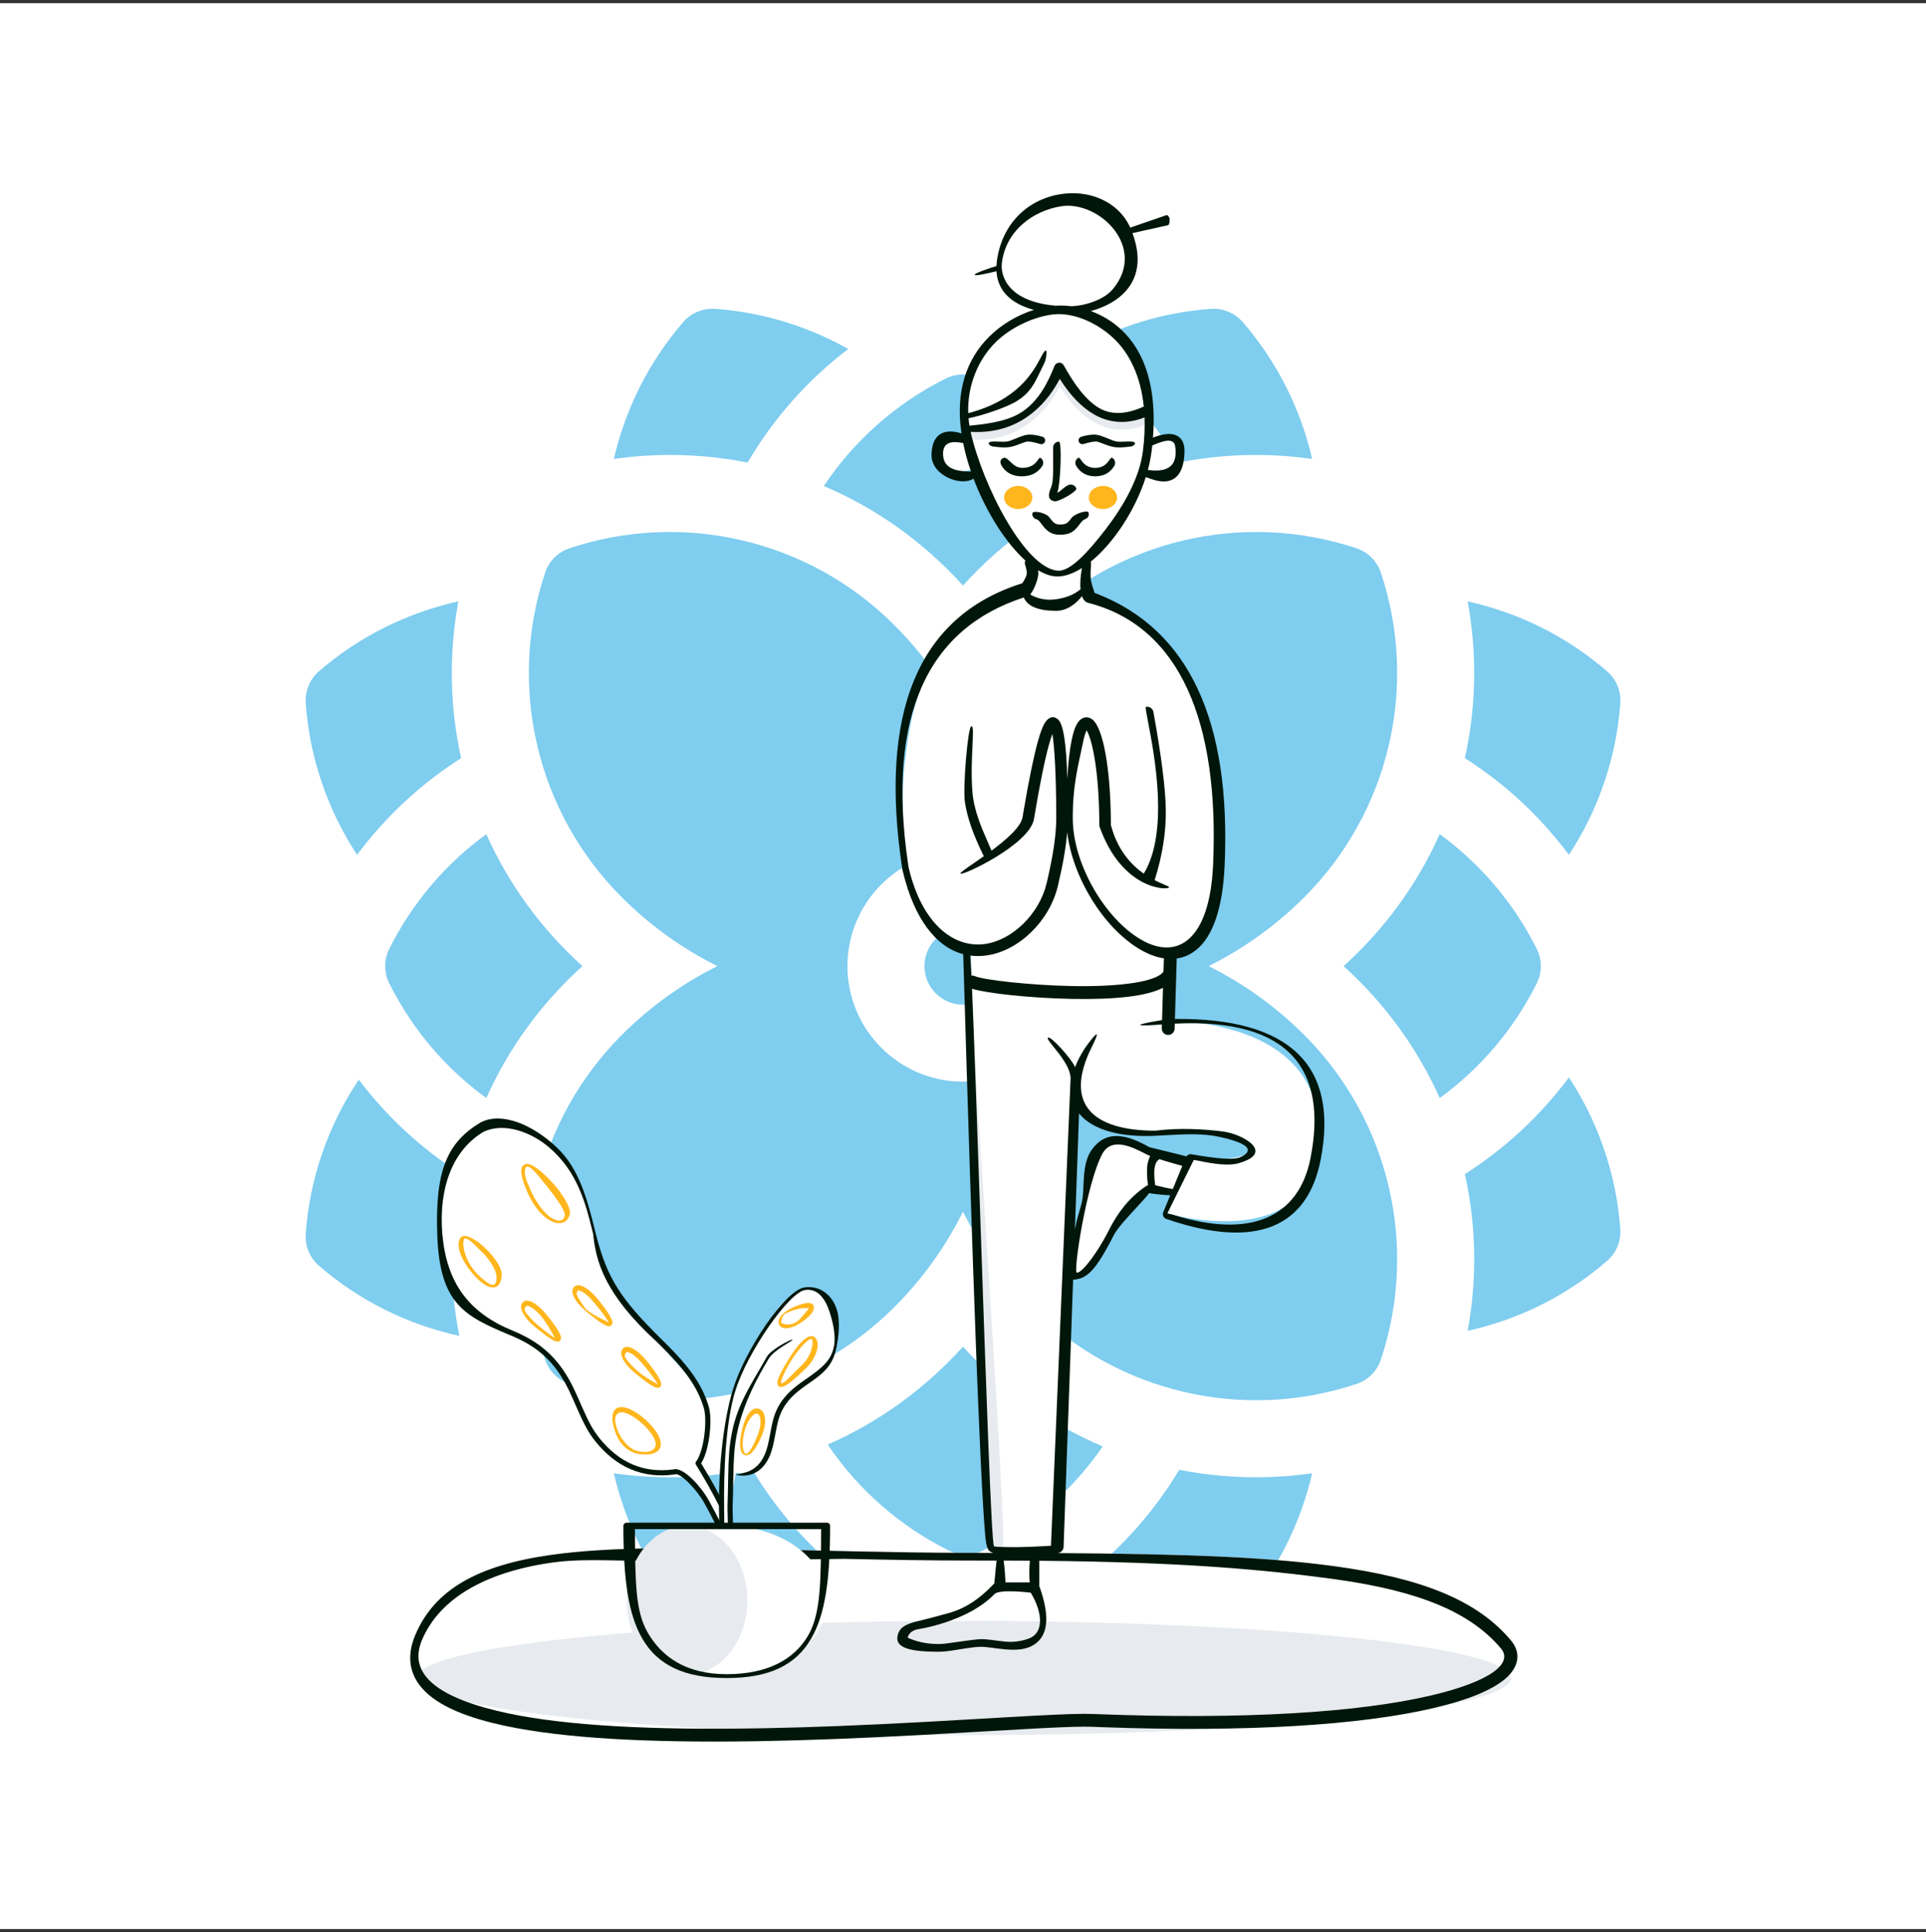 <svg width="300" height="301" viewBox="0 0 300 301" fill="none" xmlns="http://www.w3.org/2000/svg">
<rect x="0" y="0" width="300" height="301" fill="#333333" stroke="none"/>
<path d="M300 0.5H0V300.5H300V0.5Z" fill="white"/>
<path fill-rule="evenodd" clip-rule="evenodd" d="M132.12 54.363C125.772 59.203 120.456 65.215 116.444 72.059C109.87 70.747 102.787 70.468 95.616 71.495C97.416 63.675 101.104 56.315 106.432 50.167C107.672 48.743 109.508 47.979 111.392 48.115C118.724 48.635 125.804 50.807 132.12 54.363ZM150 91.215C156.35 84.198 163.781 79.064 171.684 75.711C166.98 68.659 160.476 62.863 152.684 58.967C150.996 58.123 149.004 58.123 147.316 58.967C139.524 62.863 133.02 68.659 128.316 75.711C136.219 79.064 143.649 84.198 150 91.215ZM188.26 150.499C193.74 147.767 198.768 144.159 203.152 139.775C216.38 126.543 221.012 106.971 215.088 89.203C214.492 87.415 213.084 86.007 211.296 85.411C193.544 79.495 173.968 84.107 160.724 97.347C156.34 101.731 152.728 106.759 150 112.243C147.272 106.759 143.66 101.731 139.276 97.347C126.044 84.119 106.472 79.487 88.704 85.411C86.912 86.007 85.508 87.415 84.912 89.203C78.996 106.955 83.608 126.531 96.848 139.775C101.228 144.155 106.26 147.767 111.74 150.499C106.26 153.231 101.232 156.839 96.848 161.223C83.62 174.455 78.988 194.027 84.912 211.795C85.508 213.583 86.916 214.991 88.704 215.587C106.456 221.503 126.032 216.891 139.276 203.651C143.66 199.267 147.272 194.239 150 188.755C152.728 194.239 156.34 199.267 160.724 203.651C174.028 216.955 193.624 221.479 211.296 215.587C213.088 214.991 214.492 213.583 215.088 211.795C221.004 194.043 216.392 174.467 203.152 161.223C198.772 156.843 193.74 153.231 188.26 150.499ZM239.368 153.183C235.776 160.367 230.572 166.451 224.256 171.047C220.862 163.478 215.895 156.483 209.284 150.499C215.626 144.759 220.715 137.848 224.252 129.947C230.568 134.543 235.776 140.631 239.368 147.815C240.212 149.503 240.212 151.495 239.368 153.183ZM75.748 171.051C79.284 163.15 84.373 156.239 90.716 150.499C84.104 144.516 79.138 137.519 75.744 129.951C69.428 134.547 64.224 140.631 60.632 147.815C59.788 149.503 59.788 151.495 60.632 153.183C64.224 160.367 69.432 166.455 75.748 171.051ZM171.764 225.319C167.088 232.127 160.72 237.727 153.124 241.527C151.477 242.347 149.499 242.393 147.76 241.527C140.056 237.675 133.612 231.967 128.92 225.023C136.87 221.552 144.01 216.401 150 209.783C156.36 216.812 163.815 221.956 171.764 225.319ZM250.332 196.415C244.08 201.835 236.572 205.555 228.604 207.319C230.096 199.255 229.96 190.959 228.176 182.895C234.424 178.919 239.92 173.823 244.38 167.835C248.976 174.843 251.78 182.983 252.384 191.455C252.52 193.339 251.756 195.175 250.332 196.415ZM193.568 250.831C198.9 244.683 202.584 237.319 204.384 229.499C197.545 230.488 190.455 230.297 183.684 228.959C179.588 235.791 174.184 241.771 167.748 246.563C174.096 250.163 181.228 252.359 188.608 252.883C188.752 252.895 188.892 252.899 189.036 252.899C190.768 252.899 192.424 252.151 193.568 250.831ZM111.392 252.883C118.972 252.343 126.284 250.043 132.756 246.275C126.436 241.499 121.132 235.567 117.104 228.807C110.132 230.27 102.779 230.539 95.616 229.503C97.416 237.323 101.104 244.683 106.432 250.831C107.576 252.151 109.232 252.899 110.964 252.899C111.108 252.899 111.248 252.895 111.392 252.883ZM204.384 71.495C197.212 70.468 190.129 70.747 183.556 72.059C179.544 65.215 174.228 59.203 167.88 54.363C174.196 50.807 181.276 48.635 188.608 48.115C190.492 47.979 192.328 48.743 193.568 50.167C198.896 56.315 202.584 63.675 204.384 71.495ZM49.668 197.163C55.96 202.619 63.52 206.351 71.548 208.099C69.896 199.791 69.984 191.215 71.828 182.895C65.7 178.999 60.296 174.027 55.884 168.187C51.132 175.283 48.228 183.571 47.616 192.203C47.48 194.087 48.244 195.923 49.668 197.163ZM252.384 109.543C251.78 118.015 248.976 126.155 244.38 133.163C239.92 127.171 234.424 122.079 228.172 118.103C229.956 110.043 230.096 101.743 228.604 93.679C236.572 95.443 244.08 99.163 250.332 104.583C251.756 105.823 252.52 107.659 252.384 109.543ZM55.62 133.163C60.08 127.175 65.576 122.079 71.824 118.103C70.04 110.039 69.908 101.739 71.396 93.679C63.428 95.443 55.92 99.163 49.668 104.583C48.244 105.823 47.48 107.659 47.616 109.543C48.22 118.015 51.024 126.155 55.62 133.163ZM132 150.499C132 140.575 140.076 132.499 150 132.499C159.924 132.499 168 140.575 168 150.499C168 160.423 159.924 168.499 150 168.499C140.076 168.499 132 160.423 132 150.499ZM144 150.499C144 153.811 146.688 156.499 150 156.499C153.312 156.499 156 153.811 156 150.499C156 147.187 153.312 144.499 150 144.499C146.688 144.499 144 147.187 144 150.499Z" fill="#009CE0" fill-opacity="0.5"/>
<path d="M103.321 241.171C96.198 241.228 90.598 241.545 85.857 242.213C74.458 243.82 67.681 247.594 64.678 254.712C63.146 258.346 63.884 261.487 66.698 263.933C69.114 266.033 73.045 267.621 78.396 268.783L78.694 268.847C87.847 270.791 100.843 271.493 117.323 271.246L118.336 271.23C126.078 271.097 134.016 270.779 143.572 270.265L153.084 269.726C156.427 269.533 159.87 269.335 161.096 269.27L162.754 269.184C166.275 269.009 168.545 268.944 169.946 268.987L171.517 269.047C194.228 269.878 211.951 268.743 223.353 266.065C228.555 264.844 232.276 263.33 234.357 261.607C236.611 259.741 237 257.494 235.329 255.511C230.116 249.322 221.561 245.825 207.739 243.962L207.025 243.867C195.541 242.377 181.257 241.919 154.113 241.901L150.208 241.898C144.926 241.883 139.869 241.81 133.157 241.667L116.645 241.291C111.704 241.188 108.924 241.156 105.826 241.161L103.321 241.171Z" fill="white"/>
<path d="M150.126 270.293C197.197 270.293 235.356 266.31 235.356 261.396C235.356 256.483 197.197 252.5 150.126 252.5C103.054 252.5 64.895 256.483 64.895 261.396C64.895 266.31 103.054 270.293 150.126 270.293Z" fill="#E7EAEE"/>
<path fill-rule="evenodd" clip-rule="evenodd" d="M167.608 198.23C169.155 198.503 170.214 196.992 172.61 191.952L172.787 191.586L172.961 191.237C175.816 185.622 179.119 183.832 182.868 185.868L184.372 181.428L183.867 181.195L183.381 180.976C175.598 177.499 171.394 177.287 170.77 180.342L170.709 180.676L170.657 180.945C170.2 183.274 169.083 187.759 168.275 191.577L168.139 192.228C167.464 195.501 167.07 198.136 167.608 198.23Z" fill="white"/>
<path fill-rule="evenodd" clip-rule="evenodd" d="M151.033 153.199C151.033 153.199 162.411 154.707 168.166 154.445C173.921 154.184 182.336 151.777 182.336 151.777L182.136 159.044C182.136 159.044 208.983 158.502 204.929 180.494C202.259 194.979 181.827 189.023 181.827 189.023L185.735 180.494C185.735 180.494 197.99 181.381 193.527 177.652C192.699 176.96 187.407 176.006 180.443 176.193C174.461 176.353 169.265 174.561 168.724 172.951C166.697 166.919 169.64 163.746 169.64 163.746C169.64 163.746 166.793 165.131 167.334 168.501C167.874 171.87 163.894 240.855 163.894 240.855C163.894 240.855 160.295 241.493 158.485 241.493C156.674 241.493 154.183 240.855 154.183 240.855L151.033 153.199Z" fill="white"/>
<path fill-rule="evenodd" clip-rule="evenodd" d="M151.033 153.197C151.033 153.197 157.035 241.422 156.199 241.284C155.569 241.18 154.183 240.854 154.183 240.854L151.033 153.197Z" fill="#E7EAEE"/>
<path fill-rule="evenodd" clip-rule="evenodd" d="M155.976 242.213C156.37 245.684 155.632 247.076 155.73 247.076C157.338 247.076 158.299 247.044 160.878 246.843C160.878 246.843 160.734 245.348 160.734 244.644C160.734 243.804 160.878 242.213 160.878 242.213H155.976Z" fill="white"/>
<path d="M152 72.919C152 72.919 146 75.173 146 70.931C146 66.69 150.629 68.804 150.629 68.804" fill="white"/>
<path d="M178.4 73.361C179.659 73.642 183.6 76.099 183.6 70.149C183.6 67.31 179.1 69.361 179.1 69.361" fill="white"/>
<path d="M164.081 48.546C159.124 49.027 148.736 53.741 150.627 67.208C152.094 77.647 159.902 88.9 164.7 88.9C169.411 88.9 177.342 79.427 178.494 70.101C180.846 51.054 169.038 48.066 164.081 48.546Z" fill="white"/>
<path fill-rule="evenodd" clip-rule="evenodd" d="M164.265 58.183C164.528 57.571 165.38 57.53 165.701 58.114C167.336 61.09 169.168 63.164 171.185 64.351C173.22 65.55 175.622 65.668 178.073 64.569C178.476 64.388 178.949 64.569 179.13 64.972C179.311 65.375 179.13 65.848 178.727 66.029C175.807 67.338 172.859 67.193 170.373 65.73C168.436 64.589 166.691 62.776 165.131 60.3L165.074 60.208L165.022 60.308C163.762 62.7 162.137 64.61 160.148 66.029L159.947 66.169C157.442 67.894 154.502 68.66 151.155 68.471C150.714 68.446 150.376 68.068 150.401 67.628C150.426 67.186 150.804 66.849 151.245 66.874C154.247 67.043 156.836 66.368 159.04 64.851C161.266 63.32 163.006 61.103 164.265 58.183Z" fill="#E7EAEE"/>
<path fill-rule="evenodd" clip-rule="evenodd" d="M189.851 134.811C189.369 143.89 185.976 147.742 181.738 148.295C181.174 148.369 181.963 151.604 181.472 152.028C178.678 154.445 173.753 154.549 166.03 154.62C159.039 154.683 154.53 154.119 151.397 152.834C151.157 152.736 151.373 148.664 151.125 148.642C147.2 148.295 142.678 144.811 141.579 135.337C137.859 103.261 149.048 97.061 159.697 91.95C160.274 91.673 160.588 91.19 161.162 90.915C162.373 90.336 162.058 91.669 164.809 91.669C167.561 91.669 167.561 90.625 168.8 91.217C169.262 91.437 169.339 92.817 169.799 93.06C180.696 98.811 191.185 109.719 189.851 134.811Z" fill="white"/>
<path fill-rule="evenodd" clip-rule="evenodd" d="M169.799 93.059C184.19 98.267 190.874 112.183 189.851 134.809C188.625 161.937 157.815 137.652 168.086 114.282C170.534 108.714 173.749 132.288 173.784 132.388C174.603 134.706 177.106 136.504 179.636 137.465C179.636 137.465 180.769 121.125 178.8 113.421C176.948 106.175 169.799 93.059 169.799 93.059Z" fill="white"/>
<path fill-rule="evenodd" clip-rule="evenodd" d="M160.533 87.699C160.533 87.699 160.937 88.912 160.796 89.661C160.656 90.41 159.797 91.622 159.797 91.622C159.797 91.622 135.908 98.909 141.44 135.276C147.594 161.65 169.169 144.499 165.426 123.469C165.27 107.853 161.735 113.14 159.079 130.348C158.43 134.557 150.446 135.753 150.446 135.753" fill="white"/>
<path d="M171.8 79.299C173.015 79.299 174 78.493 174 77.499C174 76.505 173.015 75.699 171.8 75.699C170.585 75.699 169.6 76.505 169.6 77.499C169.6 78.493 170.585 79.299 171.8 79.299Z" fill="#FFB61D"/>
<path d="M158.6 79.299C159.815 79.299 160.8 78.493 160.8 77.499C160.8 76.505 159.815 75.699 158.6 75.699C157.385 75.699 156.4 76.505 156.4 77.499C156.4 78.493 157.385 79.299 158.6 79.299Z" fill="#FFB61D"/>
<path d="M160.819 79.929C160.914 79.497 162.884 79.836 163.438 80.573L163.608 80.801C164.125 81.485 164.439 81.701 165.105 81.701C165.956 81.701 166.246 81.549 166.73 80.915L166.859 80.741C167.42 79.972 169.402 79.413 169.552 79.829C169.702 80.244 169.488 80.703 169.072 80.853C168.761 80.966 168.584 81.114 168.28 81.512L168.137 81.704C167.307 82.841 166.616 83.301 165.105 83.301C163.879 83.301 163.168 82.841 162.41 81.867L162.159 81.534L162.045 81.387C161.796 81.07 161.643 80.942 161.466 80.892L161.428 80.882C160.996 80.787 160.724 80.36 160.819 79.929Z" fill="#00160A"/>
<path d="M162.373 68.034C161.42 67.742 160.551 67.659 160.048 67.72C159.508 67.786 158.824 68.064 158.193 68.322C157.688 68.528 157.217 68.72 156.88 68.778C156.546 68.835 156.044 68.816 155.555 68.798C154.937 68.775 154.34 68.753 154.127 68.886C153.745 69.124 154.315 69.51 154.648 69.554C155.801 69.706 156.64 69.742 157.196 69.654C157.69 69.574 158.135 69.438 158.74 69.206L159.372 68.966C159.792 68.809 159.9 68.784 160.048 68.781L160.152 68.781C160.575 68.792 161.199 68.918 162.008 69.166C162.329 69.264 162.671 69.09 162.772 68.778C162.872 68.465 162.694 68.132 162.373 68.034Z" fill="#00160A"/>
<path d="M164.731 76.618C165.182 75.3 165.444 68.806 164.947 68.801C164.45 68.796 164.043 69.194 164.038 69.692C164.031 70.39 164.035 71.061 164.039 71.689C164.052 73.575 164.062 75.084 163.746 75.856L163.679 76.015C163.271 77.026 163.157 77.886 164.246 78.088C164.896 78.208 167.816 76.552 167.647 76.085C167.479 75.617 166.964 75.374 166.496 75.542L166.373 75.586C166.095 75.683 165.732 75.987 165.405 76.261C165.115 76.504 164.853 76.723 164.705 76.752L164.682 76.756L164.731 76.618Z" fill="#00160A"/>
<path d="M168.426 68.034C169.38 67.742 170.249 67.659 170.751 67.72C171.292 67.786 171.976 68.064 172.606 68.322C173.112 68.528 173.583 68.72 173.919 68.778C174.254 68.835 174.755 68.816 175.244 68.798C175.862 68.775 176.46 68.753 176.673 68.886C177.055 69.124 176.485 69.51 176.151 69.554C174.999 69.706 174.159 69.742 173.603 69.654C173.11 69.574 172.664 69.438 172.059 69.206L171.428 68.966C171.008 68.809 170.9 68.784 170.751 68.781L170.647 68.781C170.224 68.792 169.6 68.918 168.792 69.166C168.471 69.264 168.129 69.09 168.028 68.778C167.927 68.465 168.106 68.132 168.426 68.034Z" fill="#00160A"/>
<path d="M173.576 72.556C173.828 72.127 173.684 71.576 173.255 71.325C173.104 71.236 172.984 71.404 172.802 71.659C172.468 72.127 171.926 72.888 170.6 72.888C169.264 72.888 168.716 72.12 168.382 71.653C168.204 71.405 168.088 71.241 167.945 71.325C167.516 71.576 167.372 72.127 167.624 72.556C168.258 73.638 169.29 74.201 170.6 74.201C171.91 74.201 172.942 73.638 173.576 72.556Z" fill="#00160A"/>
<path d="M162.087 71.344C162.505 71.612 162.626 72.17 162.356 72.587C161.667 73.657 160.566 74.2 159.166 74.2C157.756 74.2 156.666 73.647 156.024 72.556C155.772 72.128 155.675 71.55 156.344 71.325C156.636 71.226 156.932 71.511 157.298 71.863C157.769 72.317 158.356 72.882 159.2 72.882C160.796 72.882 161.362 72.082 161.684 71.626C161.846 71.396 161.947 71.253 162.087 71.344Z" fill="#00160A"/>
<path fill-rule="evenodd" clip-rule="evenodd" d="M164.938 30.289C159.895 31.189 156.032 35.009 155.278 40.654C155.242 40.922 155.218 41.184 155.207 41.439C154.333 41.713 151.744 42.549 151.815 42.81C151.882 43.053 154.178 42.507 155.212 42.248C155.362 44.722 156.761 46.497 159.116 47.582C159.716 47.858 160.361 48.086 161.045 48.268C158.611 49.035 156.122 50.438 154.156 52.366C150.523 55.927 148.84 60.95 149.736 67.334C149.744 67.392 149.752 67.449 149.761 67.507C146.863 66.614 145.1 67.799 145.1 70.931C145.1 74.074 149.695 75.84 151.639 74.562C153.598 79.75 156.649 84.546 159.716 87.322C159.623 87.523 159.603 87.759 159.679 87.986C159.904 88.661 159.972 89.171 159.912 89.496L159.899 89.556C159.83 89.842 159.63 90.251 159.296 90.761L159.232 90.857L159.045 90.916C142.985 96.074 136.84 111.02 140.55 135.413L140.564 135.482L140.632 135.77C142.422 143.188 145.812 147.516 150.034 148.637C150.033 148.657 150.033 148.678 150.034 148.698C150.771 173.683 151.416 193.59 151.968 208.421L152.169 213.687L152.369 218.679C152.651 225.54 152.905 230.815 153.13 234.506L153.274 236.771C153.52 240.477 153.664 241.292 154.194 241.666L154.245 241.701L154.284 241.725C154.398 241.791 154.538 241.85 154.706 241.902C154.509 241.902 154.312 241.902 154.113 241.901L150.208 241.898C144.926 241.882 139.869 241.81 133.157 241.666L116.645 241.291C111.704 241.188 108.924 241.156 105.826 241.16L103.321 241.171C96.198 241.228 90.598 241.545 85.857 242.213C74.458 243.82 67.681 247.594 64.678 254.712C63.146 258.346 63.884 261.487 66.698 263.933C69.114 266.033 73.045 267.621 78.396 268.783L78.694 268.848C87.847 270.79 100.843 271.493 117.323 271.246L118.336 271.23C126.078 271.097 134.016 270.779 143.572 270.265L153.084 269.726C156.427 269.533 159.87 269.335 161.096 269.27L162.754 269.184C166.275 269.009 168.545 268.944 169.946 268.987L171.517 269.047C194.228 269.878 211.951 268.742 223.353 266.066C228.555 264.844 232.276 263.33 234.357 261.607C236.611 259.74 237 257.494 235.329 255.511C230.116 249.322 221.561 245.826 207.739 243.962L207.025 243.867C197.122 242.582 185.139 242.065 164.624 241.936L164.736 241.928C165.246 241.894 165.648 241.48 165.668 240.969L167.152 199.335C167.194 199.336 167.237 199.335 167.282 199.332C169.221 199.198 170.534 198 172.926 193.492L173.211 192.95L173.536 192.32C174.12 191.242 175.669 189.57 176.997 188.136L176.997 188.135C177.868 187.194 178.645 186.356 178.99 185.857C179.705 185.997 180.744 186.107 182.108 186.187L182.278 186.196L181.196 188.823L181.176 188.879C181.04 189.29 181.26 189.741 181.676 189.884C195.95 194.794 203.71 190.962 205.714 180.646C208.572 165.934 200.836 158.542 183.008 158.73L183.29 149.312C184.386 149.158 185.411 148.716 186.331 147.97C188.934 145.858 190.451 141.48 190.751 134.851C191.768 112.33 185.195 98.152 170.985 92.546L170.502 92.36L170.456 92.233C170.206 91.525 170.038 90.951 169.953 90.52L169.935 90.423C169.846 89.916 169.846 89.07 169.945 87.913C169.958 87.769 169.936 87.63 169.886 87.504C173.386 84.671 176.802 79.583 178.47 74.321L178.512 74.335C178.53 74.341 178.548 74.348 178.566 74.354L179.334 74.627C179.838 74.797 180.26 74.906 180.692 74.963C183.059 75.274 184.5 73.73 184.5 70.15C184.5 68.796 183.848 67.86 182.63 67.646C181.834 67.506 180.833 67.691 179.591 68.175C180.184 60.392 178.36 54.824 174.643 51.344C173.243 50.034 171.604 49.073 169.903 48.453C171.484 48.03 173.069 47.314 174.301 46.334C177.127 44.086 178.019 40.706 176.397 36.316L181.909 35.086L181.954 35.07C182.138 34.994 182.185 34.535 182.185 34.192C182.185 33.849 181.904 33.456 181.691 33.516L176.052 35.458C174.238 31.431 169.667 29.445 164.938 30.289ZM156.337 243.104L156.607 243.104C157.906 243.107 159.174 243.112 160.413 243.12C160.317 244.208 160.294 245.532 160.389 246.501H156.622C156.586 245.726 156.489 244.291 156.337 243.104ZM155.232 243.103C155.146 243.789 155.076 244.563 155.014 245.259C154.964 245.805 154.919 246.303 154.874 246.672C154.843 246.696 154.814 246.723 154.786 246.752C152.68 248.99 150.502 250.446 148.251 251.136L147.884 251.246C145.959 251.808 142.354 252.696 142.425 252.675C140.854 253.123 140.093 253.639 139.826 254.717C139.386 256.491 141.181 257.27 145.837 257.3L146.192 257.301C146.956 257.3 147.631 257.222 149.117 256.987L150.273 256.802C151.438 256.621 152.128 256.544 152.76 256.538L153.033 256.54C153.365 256.548 153.707 256.582 154.456 256.678L155.371 256.797C155.901 256.865 156.275 256.906 156.67 256.939C158.307 257.074 159.557 256.961 160.604 256.458C163.315 255.158 163.644 251.924 161.87 247.028C161.868 247.022 161.866 247.017 161.864 247.011C161.873 246.957 161.878 246.901 161.878 246.844V243.132C184.504 243.331 197.11 244.547 207.472 245.944L208.268 246.054C221.172 247.881 229.068 251.182 233.799 256.799C235.709 259.066 232.264 261.919 222.896 264.118C211.578 266.776 193.776 267.896 170.895 267.022L170.2 266.995C168.562 266.93 165.806 267.018 161.24 267.259L157.042 267.495C155.445 267.586 153.606 267.692 151.867 267.792C149.269 267.942 146.894 268.079 145.884 268.135L143.466 268.268C134.33 268.759 126.678 269.071 119.268 269.213L118.302 269.23C101.481 269.52 88.264 268.834 79.11 266.891C68.48 264.635 63.424 260.936 65.721 255.49C68.37 249.209 75.239 244.981 85.814 243.44L86.136 243.394C89.297 242.948 92.865 243.018 97.046 243.1C99.126 243.14 101.357 243.184 103.765 243.168L105.829 243.16C109.178 243.156 131.505 242.831 131.505 242.831C139.321 243.004 144.885 243.087 150.826 243.099L155.232 243.103ZM168.538 88.478C167.21 89.322 165.9 89.801 164.7 89.801C163.758 89.801 162.747 89.456 161.711 88.832C161.747 89.191 161.738 89.522 161.681 89.828C161.558 90.482 161.172 91.639 160.532 92.544C160.514 92.569 160.495 92.593 160.475 92.616C161.334 93.102 162.661 93.608 164.495 93.351C166.514 93.068 167.63 92.35 168.308 91.793C168.202 90.721 168.338 89.45 168.538 88.478ZM168.528 92.865C167.69 93.962 166.277 95.151 164.495 95.151C161.808 95.151 160.044 94.484 159.47 93.07C144.612 97.894 138.066 111.315 141.424 134.43L141.524 135.106L141.579 135.337C143.64 143.896 148.502 147.656 153.289 147.07L153.436 147.05C157.722 146.448 161.9 142.322 163.019 137.619L163.184 136.912C164.019 133.282 164.525 130.074 164.525 127.437L164.523 126.342C164.495 120.598 164.249 116.346 163.94 114.471L163.918 114.343L163.884 114.436C163.753 114.789 163.614 115.222 163.467 115.732L163.422 115.887C162.748 118.282 161.955 122.176 161.054 127.584C160.392 131.56 149.76 136.55 149.601 136.079C149.551 135.932 150.422 135.332 151.661 134.479L151.662 134.478L151.667 134.475C152.149 134.143 152.687 133.772 153.248 133.375C153.228 133.338 153.208 133.299 153.187 133.258C151.621 130.116 150.656 127.358 150.299 124.975C149.946 122.62 150.769 113.139 151.292 113.142L151.358 113.144C151.621 113.162 151.563 114.391 151.478 116.212C151.384 118.197 151.257 120.886 151.477 123.479C151.716 126.295 152.964 129.132 153.832 131.102C154.071 131.646 154.282 132.124 154.434 132.518C156.726 130.817 159.022 128.828 159.279 127.289L159.483 126.077C160.293 121.332 161.016 117.83 161.65 115.54L161.69 115.399C162.038 114.165 162.362 113.284 162.682 112.724C163.186 111.843 163.949 111.384 164.75 112.022C165.64 112.73 166.086 115.776 166.249 121.329C166.386 118.842 166.612 116.828 166.919 115.32C167.175 114.06 167.487 113.148 167.877 112.572C168.43 111.753 169.294 111.473 170.081 112.023L170.134 112.062C171.822 113.355 172.961 119.627 173.028 127.784L173.031 128.466L173.047 128.561C174.079 132.46 176.216 134.732 178.156 136.094C182.114 129.607 179.81 117.592 178.833 112.495C178.552 111.026 178.38 110.132 178.5 110.11C179.044 110.012 179.564 110.372 179.662 110.916C180.913 117.832 181.557 122.945 181.592 126.281C181.627 129.656 181.062 133.213 179.9 136.95C179.884 137.004 179.862 137.056 179.838 137.105C180.43 137.409 180.949 137.628 181.341 137.794C181.847 138.008 182.14 138.132 182.102 138.232C181.925 138.696 174.752 138.696 171.242 128.688C171.23 128.654 171.23 128.604 171.231 128.559V128.543C171.231 124.369 170.945 120.646 170.443 117.807C170.214 116.514 169.947 115.446 169.661 114.661L169.623 114.558C169.496 114.222 169.37 113.959 169.264 113.776L169.259 113.768L169.237 113.812C169.048 114.201 168.855 114.831 168.683 115.679L168.654 115.82C168.567 116.268 168.458 116.764 168.339 117.308C167.824 119.651 167.116 122.875 167.1 126.892L167.099 127.492C167.099 134.5 172.025 142.985 177.625 146.31C183.444 149.764 188.428 146.368 188.952 134.77C189.959 112.498 183.809 97.576 169.493 93.906C169.026 93.786 168.718 93.4 168.528 92.865ZM166.23 129.638C166.026 132.126 165.506 134.94 164.77 138.036C163.486 143.432 158.737 148.123 153.686 148.833C152.814 148.956 151.963 148.963 151.14 148.855C151.191 149.59 151.249 150.648 151.312 151.984C151.493 151.958 151.682 151.982 151.86 152.062C153.178 152.655 160.472 153.474 166.809 153.6L167.279 153.609C174.817 153.722 180.215 152.884 181.228 151.346L181.29 149.292C180.07 149.108 178.795 148.622 177.506 147.857C171.931 144.548 167.078 136.767 166.23 129.638ZM146.9 70.931C146.744 68.6 148.632 68.753 150.025 69.019C150.322 70.496 150.735 71.986 151.24 73.456L151.169 73.454C149.621 73.411 147.061 73.34 146.9 70.931ZM179.48 69.396C179.452 69.666 179.421 69.938 179.387 70.212C179.264 71.204 179.063 72.209 178.794 73.213C180.597 73.427 183.617 73.544 183.053 69.539C182.833 67.979 180.823 68.825 179.48 69.396ZM164.431 47.617C165.2 47.572 165.998 47.599 166.805 47.7C168.848 47.675 171.904 46.743 173.305 45.082C178.8 38.564 171.181 31.181 165.264 32.135C160.87 32.844 156.724 35.929 156.064 40.866C155.747 43.237 157.296 47.014 164.431 47.617ZM152.679 189.244C153.514 213.758 154.414 240.148 154.82 240.854C154.889 240.978 155.932 240.988 156.759 240.996H156.76H156.764C156.981 240.998 157.183 241 157.348 241.003L157.793 241.01L158.298 241.011C159.523 241.005 161.067 240.947 162.928 240.838L163.704 240.791L166.762 167.912C166.678 166.254 165.149 164.359 164.12 163.086C163.508 162.327 163.074 161.789 163.228 161.651C163.634 161.288 166.813 164.852 167.399 166.113C167.41 166.156 167.422 166.213 167.436 166.283C167.797 165.337 168.305 164.345 168.966 163.314C169.205 162.942 172.23 158.746 170.072 163.072C165.451 172.336 170.685 176.101 179.822 176.134L179.856 176.134H179.86C179.936 176.135 179.992 176.135 180.116 176.12C183.674 175.667 187.535 175.876 190.576 176.273C193.565 176.663 198.732 179.574 192.884 181.217C191.486 181.61 189.24 181.372 186.648 180.809L185.945 180.692L181.827 189.022L182.538 189.176C195.018 193.144 202.256 189.441 204.088 180.619L204.143 180.341C206.756 166.895 201.148 158.574 182.986 159.461L182.963 160.251C182.946 160.803 182.485 161.237 181.933 161.22C181.381 161.204 180.947 160.742 180.964 160.19L180.982 159.591C174.622 160.058 178.787 159.26 181.002 158.904L181.153 153.878C178.534 155.21 173.709 155.707 167.295 155.609L166.769 155.6C160.554 155.476 153.6 154.73 151.406 154.023C151.738 161.632 152.198 175.126 152.679 189.242V189.244ZM184.164 181.616L182.68 185.22C181.651 185.064 180.942 184.882 180.41 184.745C180.234 184.7 180.076 184.66 179.934 184.627C179.74 183.194 179.746 182.156 179.926 181.542C180.083 181.01 180.31 180.709 180.606 180.574C181.244 180.782 181.995 181.009 182.859 181.254L183.508 181.436L184.164 181.616ZM178.582 184.727C178.66 184.676 178.743 184.637 178.828 184.61C178.612 183.457 178.611 181.703 178.791 181.09C178.914 180.673 179.018 180.345 179.159 180.08C178.953 180.01 178.64 179.85 178.255 179.653C176.483 178.746 173.179 177.055 171.724 179.708C169.27 184.185 167.113 198.251 167.74 198.255C168.633 198.261 170.903 195.086 172.397 192.267L172.463 192.141L172.848 191.391C174.02 189.117 175.894 186.49 178.582 184.727ZM185.588 179.807C185.268 179.75 184.952 179.893 184.779 180.158C184.711 180.116 184.636 180.084 184.554 180.064L179.015 178.697L178.893 178.627C174.682 176.247 171.958 176.449 170.058 179.1C169.384 180.04 169.047 181.223 168.884 182.791L168.865 182.989L168.842 183.26C168.82 183.532 168.803 183.812 168.786 184.159L168.718 185.606L168.705 185.825C168.684 186.165 168.663 186.387 168.633 186.596L168.614 186.72L168.552 187.056L168.515 187.23C168.494 187.323 168.468 187.43 168.434 187.563L168.335 187.937L167.734 190.106C167.627 190.6 167.526 191.066 167.431 191.504L168.075 173.445C170.098 175.957 174.398 177.28 180.541 176.898L181.047 176.869C181.284 176.857 181.525 176.844 181.767 176.831L181.774 176.831L181.818 176.828L181.828 176.828C184.502 176.684 187.406 176.528 190.036 177.112C196.594 178.569 193.912 179.908 193.334 180.196L193.3 180.213L193.282 180.222L193.207 180.258C192.283 180.669 190.115 180.586 186.019 179.882L185.588 179.807ZM142.645 253.878L142.864 253.814C142.758 253.846 150.668 252.726 154.902 248.322C155.701 247.491 160.551 248.101 160.551 248.101L160.556 248.113C162.381 251.136 162.644 254.278 160.354 255.205C159.546 255.532 158.18 255.858 156.802 255.744L156.602 255.727L156.319 255.699C156.125 255.678 155.916 255.653 155.671 255.622L154.309 255.447C153.592 255.359 153.275 255.337 152.842 255.337C152.085 255.337 148.448 255.872 148.448 255.872C147.339 256.042 146.774 256.1 146.189 256.101C143.852 256.104 142.379 255.53 141.655 255.235L141.586 255.205C141.521 255.176 141.468 255.147 141.427 255.12L141.382 255.088L141.379 255.102C141.463 254.764 141.746 254.152 142.645 253.878ZM178.033 70.212C178.262 68.36 178.337 66.63 178.277 65.021C175.505 66.122 172.731 65.92 170.373 64.531C168.435 63.39 166.691 61.578 165.131 59.102L165.074 59.01L165.022 59.11C163.762 61.502 162.137 63.412 160.147 64.831L159.947 64.971C157.45 66.69 154.52 67.457 151.187 67.274L151.2 67.334C153.101 75.701 159.707 88.592 164.809 88.901C166.76 89.019 169.592 85.867 172.218 82.45C175.053 78.761 177.513 74.428 178.033 70.212ZM173.413 52.658C175.91 54.995 177.672 58.565 178.16 63.338C178.131 63.347 178.101 63.358 178.072 63.371C175.622 64.47 173.22 64.751 171.184 63.552C169.168 62.365 167.336 59.892 165.7 56.916C165.38 56.332 164.528 56.373 164.265 56.984C164.212 57.106 164.155 57.242 164.092 57.392C163.37 59.121 161.917 62.596 158.764 64.431C156.47 65.766 153.083 66.104 151.411 66.271H151.409L151.407 66.272C151.258 66.286 151.122 66.3 151.002 66.313C150.94 65.924 150.893 65.536 150.861 65.152C152.771 64.806 156.786 63.484 158.4 62.47C160.448 61.184 161.075 59.872 162.117 57.69C162.308 57.29 162.513 56.86 162.744 56.397C162.942 55.996 163.414 53.329 162.296 55.358C162.228 55.481 162.156 55.615 162.079 55.76L162.079 55.76L162.078 55.761L162.078 55.762C160.916 57.935 158.554 62.35 150.814 64.364C150.664 59.883 152.475 55.868 155.124 53.272C157.597 50.846 161.339 49.243 164.181 48.967C167.172 48.677 170.787 50.2 173.413 52.658Z" fill="#00160A"/>
<path fill-rule="evenodd" clip-rule="evenodd" d="M92.448 192.432C91.969 187.329 89.594 182.277 85.83 178.808C83.089 176.282 79.161 174.167 75.496 175.976C69.857 179.341 68.343 186.248 68.912 192.432C69.616 200.098 73.197 204.824 80.076 207.648C83.952 209.238 86.528 211.336 88.632 214.992C90.315 217.915 91.296 221.576 93.411 224.226C96.573 228.188 100.53 229.949 105.406 229.291C106.373 229.291 109.487 232.19 110.46 233.946C113.001 238.533 115.182 243.376 116.184 248.554C116.476 250.065 116.269 255.718 117.301 256.809C119.187 258.805 118.634 254.962 118.522 253.802C117.585 244.196 114.136 236.013 109.13 227.938C110.668 225.929 110.89 220.816 110.406 219.204C109.13 214.203 93.412 202.708 92.448 192.432Z" fill="white"/>
<path fill-rule="evenodd" clip-rule="evenodd" d="M74.919 174.816L74.891 174.832C69.653 177.958 67.737 182.327 68.113 192.468C68.508 203.125 72.374 205.014 79.313 207.929L79.524 208.017C83.419 209.615 85.876 211.699 87.885 215.191L88.046 215.476C88.398 216.108 88.711 216.755 89.154 217.742L89.946 219.539C91.015 221.951 91.696 223.22 92.698 224.475C95.987 228.596 100.1 230.356 105.06 229.687L105.107 229.678L105.153 229.662C105.921 229.36 108.534 232.018 109.71 234.14C112.566 239.294 114.41 243.789 115.328 248.313L115.391 248.629C115.45 248.935 115.489 249.406 115.534 250.301L115.597 251.627C115.612 251.936 115.626 252.205 115.641 252.459L115.65 252.61C115.799 255.076 116.044 256.484 116.61 257.083C117.366 257.883 118.064 258.034 118.447 257.339C118.664 256.944 118.715 256.306 118.668 255.408L118.65 255.108C118.639 254.955 118.625 254.796 118.609 254.625L118.479 253.365C117.562 244.631 114.579 236.706 109.31 228.117L109.208 227.951L109.273 227.847C110.534 225.765 110.994 221.105 110.39 219.088C109.356 215.642 107.313 212.853 103.595 209.176L102.948 208.538C96.661 202.32 94.552 199.112 92.825 192.268L92.23 189.9L92.215 189.843C90.796 184.372 89.306 181.116 86.49 178.52C83.111 175.406 78.361 173.118 74.919 174.816ZM85.948 179.108C88.532 181.489 90.358 184.498 91.7 189.509L91.988 190.618L92.39 192.226C92.825 196.54 94.17 201.622 102.386 209.107L102.823 209.538C106.587 213.232 108.619 215.968 109.623 219.318C110.194 221.222 109.672 226.049 108.412 227.694C108.311 227.826 108.302 228.007 108.39 228.148C113.747 236.789 116.765 244.709 117.683 253.442L117.796 254.53L117.827 254.86C117.841 255.018 117.852 255.166 117.861 255.308L117.87 255.45C117.908 256.196 117.865 256.736 117.746 256.954L117.74 256.968L117.754 256.972C117.648 256.949 117.452 256.81 117.191 256.534C116.829 256.151 116.595 254.849 116.459 252.735L116.431 252.26L116.326 250.124C116.284 249.314 116.246 248.86 116.186 248.526L116.176 248.477C115.263 243.752 113.37 239.094 110.41 233.752L110.345 233.636C108.961 231.205 106.273 228.483 104.923 228.896L104.915 228.898L104.953 228.894C100.28 229.524 96.441 227.882 93.324 223.976C92.349 222.754 91.681 221.492 90.584 219.003L90.018 217.717C89.422 216.373 89.053 215.616 88.579 214.792C86.516 211.208 83.977 209.021 80.047 207.368L79.828 207.277C73.025 204.485 69.595 199.846 68.91 192.395L68.89 192.173C68.313 185.292 70.378 179.358 75.146 176.412L75.287 176.326L75.273 176.334C78.363 174.809 82.786 176.194 85.948 179.108Z" fill="#00160A"/>
<path fill-rule="evenodd" clip-rule="evenodd" d="M114.604 229.413C116.918 229.769 118.934 228.414 119.711 226.156C120.382 224.204 120.447 221.934 121.209 220.089C121.734 218.818 122.568 217.739 123.589 216.826C126.281 214.419 129.092 213.817 129.895 209.823C130.524 206.691 129.743 200.308 125.372 200.945C122.331 201.389 119.874 205.452 118.458 208.015C116.706 211.185 115.07 214.583 114.15 218.066C112.632 223.803 112.428 230.171 112.409 236.047C112.406 236.755 112.259 245.405 113.27 245.263C114.272 245.122 113.638 236.145 113.723 234.285" fill="white"/>
<path fill-rule="evenodd" clip-rule="evenodd" d="M81.686 181.421C80.916 181.816 81.067 183.087 81.989 185.356C82.912 187.628 84.274 189.34 85.665 190.118C87.088 190.914 88.388 190.586 88.747 189.19C89.071 187.93 86.854 184.778 84.501 182.694C83.276 181.61 82.32 181.096 81.686 181.421ZM83.971 183.293C85.86 185.577 88.188 188.553 87.972 189.391C87.761 190.21 87.066 190.386 86.056 189.82C84.837 189.138 83.371 187.204 82.512 185.088L82.385 184.77C81.599 183.254 81.601 181.887 82.052 181.732C82.48 181.586 83.409 182.614 83.971 183.293ZM121.322 206.266C121.008 205.407 121.952 204.35 123.693 203.588C125.563 202.77 126.78 202.711 126.774 203.729C126.77 204.417 125.842 205.378 124.426 206.242C122.991 207.119 121.651 207.166 121.322 206.266ZM125.962 203.783C125.93 203.778 125.89 203.776 125.841 203.776L125.789 203.778C125.736 203.78 125.673 203.778 125.596 203.776C125.116 203.763 124.13 203.735 122.284 204.65C121.889 204.846 121.636 205.889 121.673 205.991C121.764 206.238 122.943 206.611 124.009 205.96C124.453 205.688 124.843 205.21 125.16 204.82C125.294 204.656 125.415 204.508 125.521 204.398C125.76 204.15 125.906 203.935 125.955 203.805L125.962 203.783ZM122.943 211.561L122.75 211.874C121.904 213.254 121.393 214.232 121.187 214.849C120.913 215.674 121.207 216.258 121.971 216.008C122.667 215.78 124.01 214.652 125.68 213.005C127.03 211.672 127.706 209.646 127.188 208.676C126.484 207.357 124.841 208.51 122.943 211.561ZM126.482 208.652C126.802 209.251 126.244 211.324 125.118 212.435L124.74 212.804C124.446 213.088 124.132 213.406 123.82 213.722C122.861 214.692 121.928 215.637 121.703 215.472C121.442 215.28 122.292 213.479 123.223 211.983C124.12 210.541 125.295 209.21 125.89 208.792C126.277 208.521 126.416 208.527 126.482 208.652ZM115.363 223.9C115.136 225.408 115.339 226.534 116.101 226.69C116.884 226.851 117.716 225.808 118.644 223.68C119.529 221.65 119.297 219.726 118.139 219.434C116.944 219.133 115.858 220.799 115.387 223.746L115.363 223.9ZM117.944 220.21C118.461 220.34 118.729 221.697 118.06 223.438C117.534 224.806 116.101 228.056 115.722 225.512C115.664 225.125 115.664 224.619 115.754 224.019L115.803 223.716C116.215 221.292 117.414 220.076 117.944 220.21ZM73.921 198.742C71.962 196.605 70.802 193.942 71.766 192.777C72.914 191.389 78.216 196.191 78.146 198.59C78.106 199.99 77.497 200.709 76.487 200.525C75.739 200.389 74.826 199.73 73.921 198.742ZM72.379 192.891L72.352 192.928C71.826 193.689 72.44 196.379 74.111 198.201C74.908 199.071 76.096 200.041 76.631 200.138C77.077 200.219 77.319 199.933 77.347 198.967C77.372 198.08 76.385 196.224 74.939 194.914C74.779 194.769 74.588 194.574 74.381 194.362H74.38C73.752 193.72 72.974 192.926 72.465 192.92C72.384 192.918 72.366 192.91 72.379 192.891ZM72.379 192.891L72.382 192.887C72.381 192.889 72.38 192.89 72.379 192.891ZM95.532 222.069C95.979 224.012 96.862 225.276 98.057 225.969C98.867 226.439 99.62 226.577 100.482 226.577C102.331 226.577 103.189 225.753 102.867 224.414C102.626 223.41 101.697 222.164 100.46 221.076C99.226 219.992 97.903 219.257 96.941 219.197C95.627 219.115 95.097 220.177 95.532 222.069ZM96.891 219.996C97.635 220.042 98.819 220.7 99.932 221.677C101.056 222.666 101.894 223.791 102.09 224.601C102.276 225.377 101.86 226.177 100.482 226.177C99.748 226.177 99.122 226.062 98.458 225.677C97.462 225.099 96.311 223.623 95.912 221.89C95.58 220.448 96.227 219.954 96.891 219.996ZM98.871 213.853C97.215 212.477 96.423 211.032 96.9 210.236C97.443 209.33 98.866 209.919 100.307 211.503C101.209 212.493 102.472 214.207 102.844 215.054C102.996 215.399 103.048 215.656 102.932 215.89C102.756 216.245 102.406 216.255 101.998 216.088C101.476 215.874 100.593 215.261 99.29 214.198L98.871 213.853ZM98.052 210.712C97.876 210.64 97.737 210.614 97.646 210.625C97.603 210.63 97.593 210.636 97.586 210.647C97.576 210.664 97.558 210.686 97.536 210.714C97.424 210.851 97.208 211.116 97.395 211.457C97.689 211.993 98.628 213.01 99.382 213.638C100.391 214.476 101.448 215.064 102.076 215.414C102.194 215.479 102.297 215.536 102.382 215.585L102.435 215.615L102.376 215.504C101.941 214.71 100.552 212.98 99.805 212.14L99.716 212.041C99.087 211.351 98.508 210.901 98.052 210.712ZM81.3 203.036C80.823 203.832 81.615 205.277 83.271 206.653L83.69 206.998C84.993 208.061 85.876 208.674 86.398 208.888C86.806 209.055 87.156 209.045 87.332 208.69C87.448 208.456 87.396 208.199 87.244 207.854C86.872 207.007 85.609 205.293 84.707 204.303C83.266 202.719 81.843 202.13 81.3 203.036ZM82.046 203.425C82.137 203.414 82.276 203.44 82.452 203.512C82.908 203.701 83.487 204.151 84.116 204.841L84.205 204.94C84.952 205.78 85.941 207.51 86.376 208.304L86.435 208.415L86.382 208.385C85.844 208.075 84.979 207.432 83.782 206.438C83.028 205.81 82.089 204.793 81.795 204.257C81.608 203.916 81.824 203.651 81.936 203.514C81.958 203.486 81.976 203.464 81.986 203.447C81.993 203.436 82.003 203.43 82.046 203.425ZM91.271 204.253C89.615 202.877 88.823 201.432 89.3 200.636C89.843 199.73 91.266 200.319 92.707 201.903C93.609 202.893 94.872 204.607 95.244 205.454C95.396 205.799 95.448 206.056 95.332 206.29C95.156 206.645 94.806 206.655 94.398 206.488C93.876 206.274 92.993 205.661 91.69 204.598L91.271 204.253ZM90.452 201.112C90.276 201.04 90.137 201.014 90.046 201.025C90.003 201.03 89.993 201.036 89.986 201.047C89.984 201.05 89.982 201.054 89.98 201.058C89.912 201.17 89.709 201.506 89.926 201.903C90.22 202.44 91.08 203.798 91.382 204.038C92.28 204.749 93.407 205.3 94.153 205.665C94.421 205.796 94.64 205.903 94.782 205.985L94.835 206.015L94.776 205.904C94.341 205.11 92.952 203.38 92.205 202.54L92.116 202.441C91.487 201.751 90.908 201.301 90.452 201.112Z" fill="#FFB61D"/>
<path fill-rule="evenodd" clip-rule="evenodd" d="M125.314 200.549C127.522 200.227 129.474 201.505 130.286 203.839C130.924 205.674 130.649 208.1 130.287 209.902C129.823 212.212 128.856 213.447 126.726 214.976L125.445 215.875C125.003 216.19 124.64 216.463 124.294 216.749C124.143 216.873 123.997 216.998 123.855 217.125C122.825 218.046 122.057 219.084 121.578 220.242L121.513 220.404C121.26 221.053 121.1 221.697 120.868 222.898L120.67 223.948C120.469 224.993 120.317 225.623 120.089 226.286C119.214 228.832 117.365 230.181 114.944 229.809C114.725 229.775 114.008 229.83 115.616 229.504C117.223 229.178 118.575 228.231 119.332 226.026C119.546 225.405 119.69 224.803 119.886 223.791L120.085 222.735C120.344 221.388 120.521 220.707 120.839 219.936C121.366 218.661 122.206 217.526 123.322 216.528C123.472 216.394 123.626 216.262 123.785 216.131C124.103 215.87 124.431 215.619 124.814 215.343L125.203 215.067C125.526 214.841 126.017 214.498 126.116 214.428L126.393 214.229C128.277 212.855 129.494 211.775 129.902 209.744C130.237 208.079 129.72 205.797 129.13 204.102C128.432 202.094 127.203 200.682 125.43 200.941C122.819 201.322 116.338 210.81 114.546 216.618C113.071 221.398 112.697 228.735 112.794 235.322L112.81 236.261L112.808 237.555C112.809 238.604 112.819 239.48 112.847 240.391L112.854 240.62C112.898 241.938 112.974 243.021 113.088 243.8C113.126 244.057 113.167 244.277 113.211 244.456L113.234 244.543L113.246 244.489C113.296 244.249 113.336 243.935 113.367 243.553L113.377 243.423L113.395 243.148C113.444 242.296 113.454 241.206 113.433 239.844L113.414 238.893C113.406 238.543 113.397 238.168 113.384 237.731L113.318 235.217C113.31 234.827 113.31 234.622 113.317 234.431L113.346 233.703C113.368 233.112 113.382 232.497 113.397 231.521L113.42 230.106C113.48 226.872 113.598 225.261 113.984 223.281C114.042 222.982 114.105 222.687 114.174 222.396C115.184 218.145 117.356 215.086 119.458 211.337C120.089 210.212 123.402 208.488 123.432 208.707C123.463 208.926 120.596 210.219 119.726 211.667C117.874 214.746 115.939 218.426 114.952 222.581C114.886 222.861 114.825 223.145 114.769 223.433L114.696 223.823C114.379 225.58 114.275 227.154 114.219 230.129L114.178 232.608C114.167 233.112 114.155 233.513 114.139 233.922L114.115 234.516C114.11 234.735 114.112 235.005 114.126 235.584L114.211 238.723C114.218 239.031 114.224 239.316 114.229 239.601L114.242 240.519C114.28 244.077 114.114 245.549 113.326 245.659C112.708 245.746 112.476 245.145 112.296 243.916C112.184 243.149 112.109 242.122 112.063 240.882L112.055 240.647C112.021 239.641 112.009 238.701 112.008 237.558L112.009 236.057C111.84 229.212 112.624 221.43 114.181 216.383C116.059 210.297 122.286 200.992 125.314 200.549Z" fill="#00160A"/>
<path d="M113.2 260.899C121.816 260.899 128.8 255.706 128.8 249.299C128.8 242.893 121.816 237.699 113.2 237.699C104.584 237.699 97.6 242.893 97.6 249.299C97.6 255.706 104.584 260.899 113.2 260.899Z" fill="white"/>
<path d="M107.002 260.899C112.195 260.899 116.404 255.706 116.404 249.299C116.404 242.893 112.195 237.699 107.002 237.699C101.809 237.699 97.6 242.893 97.6 249.299C97.6 255.706 101.809 260.899 107.002 260.899Z" fill="#E7EAEE"/>
<path fill-rule="evenodd" clip-rule="evenodd" d="M128.8 237.199H97.6C97.324 237.199 97.1 237.423 97.1 237.699C97.1 246.245 97.906 251.565 100.049 255.259C102.465 259.424 106.628 261.399 113.2 261.399C119.772 261.399 123.935 259.424 126.351 255.259C128.494 251.565 129.3 246.245 129.3 237.699C129.3 237.423 129.076 237.199 128.8 237.199ZM98.901 238.199H127.899L127.898 238.314C127.86 246.334 127.865 251.346 125.886 254.757C123.666 258.584 119.441 260.799 113.2 260.799C106.959 260.799 103.134 258.184 100.914 254.357L100.84 254.227C98.941 250.864 98.96 246.365 98.903 238.629L98.901 238.199Z" fill="#00160A"/>
</svg>
